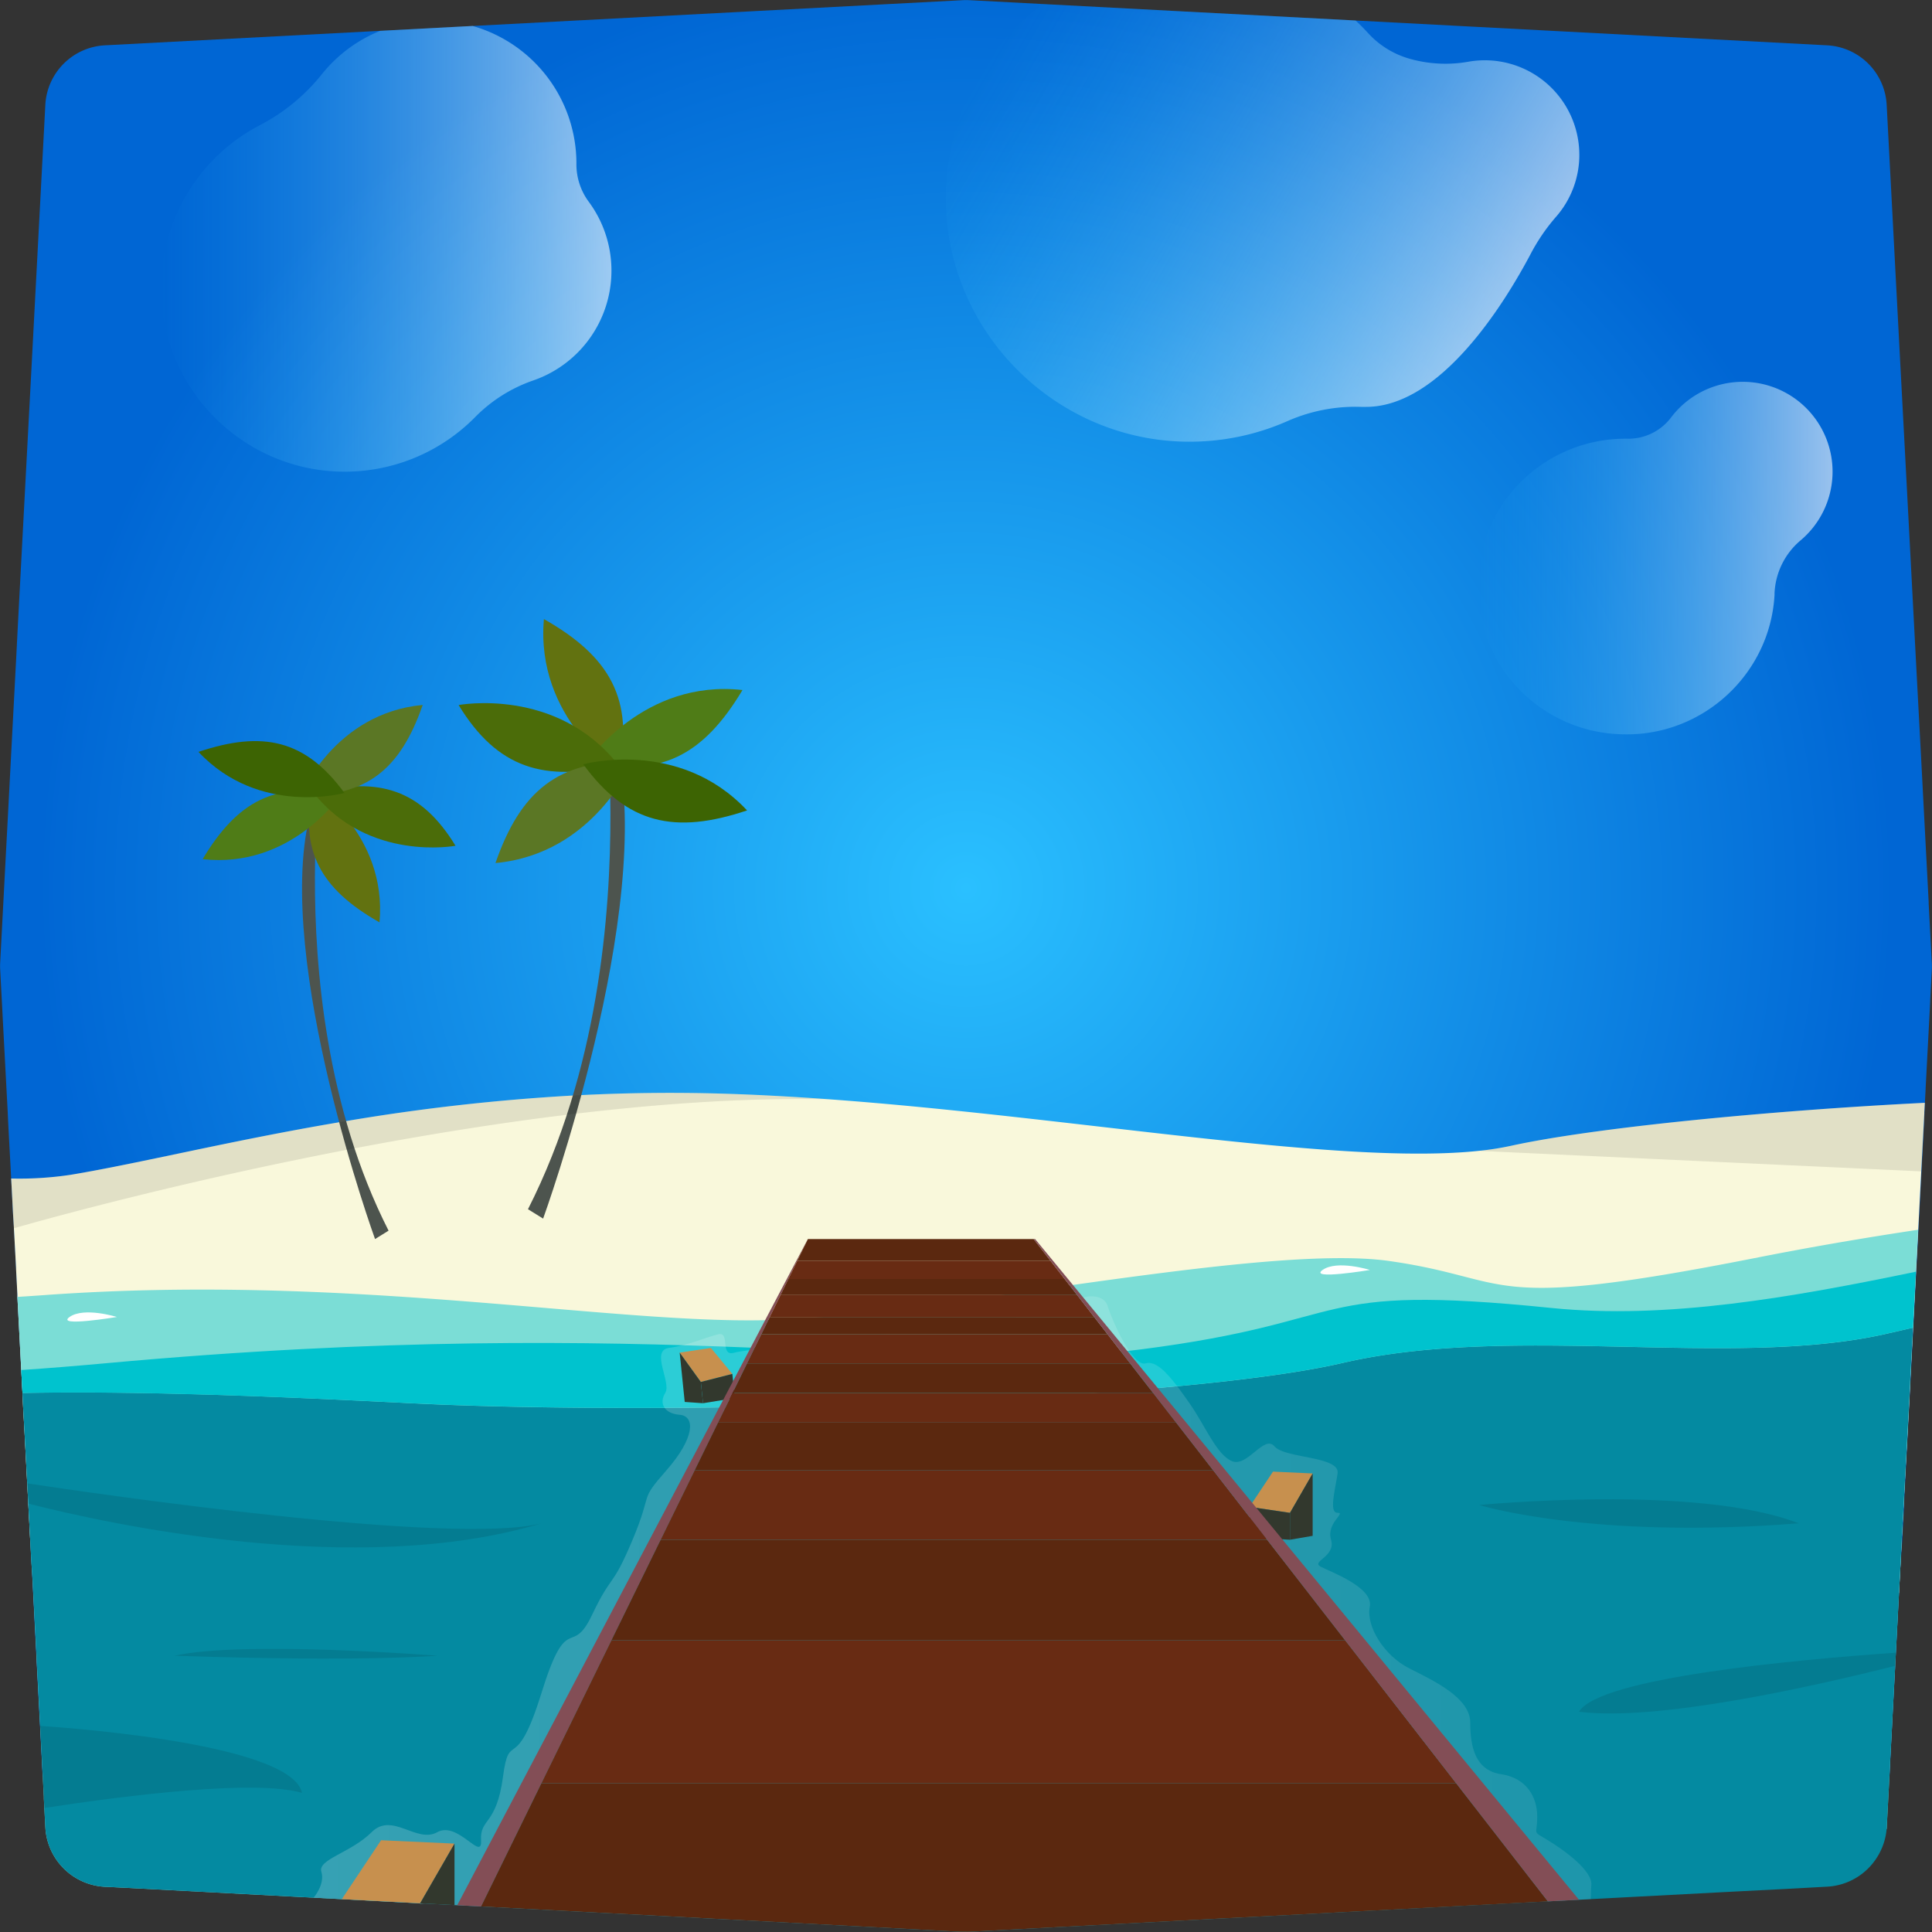<svg xmlns="http://www.w3.org/2000/svg" xmlns:xlink="http://www.w3.org/1999/xlink" viewBox="0 0 1000 1000"><rect x="0" y="0" width="1000" height="1000" fill="#333333" stroke="none"/><defs><style>.cls-1{fill:none;}.cls-2{fill:url(#radial-gradient);}.cls-3{fill:#f9f8db;}.cls-4{fill:#7bddd6;}.cls-5{fill:#048aa1;}.cls-6{fill:#00c3ce;}.cls-7{fill:#4d544e;}.cls-8{fill:#627210;}.cls-9{fill:#4f7c17;}.cls-10{fill:#4b6c09;}.cls-11{fill:#5b7725;}.cls-12{fill:#3d6403;}.cls-13{opacity:0.2;fill:url(#linear-gradient);}.cls-14{fill:#c7904e;}.cls-15{fill:#32382d;}.cls-16{fill:#834e56;}.cls-17{fill:#5b280f;}.cls-18{fill:#682b13;}.cls-19{fill:url(#linear-gradient-2);}.cls-20{fill:url(#linear-gradient-3);}.cls-21{fill:url(#linear-gradient-4);}.cls-22{opacity:0.1;}.cls-23{fill:#fff;}</style><radialGradient id="radial-gradient" cx="500" cy="459.78" r="480.27" gradientUnits="userSpaceOnUse"><stop offset="0" stop-color="#2ac0ff"/><stop offset="1" stop-color="#0066d4"/></radialGradient><linearGradient id="linear-gradient" x1="162.34" y1="835.46" x2="823.69" y2="835.46" gradientUnits="userSpaceOnUse"><stop offset="0" stop-color="#fff"/><stop offset="1" stop-color="#fff" stop-opacity="0.5"/></linearGradient><linearGradient id="linear-gradient-2" x1="83.3" y1="128.77" x2="316.48" y2="128.77" gradientUnits="userSpaceOnUse"><stop offset="0" stop-color="#2ac0ff" stop-opacity="0"/><stop offset="1" stop-color="#fff" stop-opacity="0.6"/></linearGradient><linearGradient id="linear-gradient-3" x1="511.24" y1="31.32" x2="767.69" y2="179.38" xlink:href="#linear-gradient-2"/><linearGradient id="linear-gradient-4" x1="765.58" y1="288.85" x2="948.57" y2="288.85" xlink:href="#linear-gradient-2"/></defs><g id="Layer_2" data-name="Layer 2"><g id="OutPut"><rect id="BG" class="cls-1" width="1000" height="1000"/></g><g id="Bachground"><g id="_0" data-name="0"><path class="cls-2" d="M999.91,501.71l-.25,4.69-.48,9.1-.09,1.66,0,.88h0l-1.62,30.71h0l-.18,3.41-.41,7.74-.06,1.1-.12,2.28,0,.4h0l-.37,7.1,0,.66-.22,4.25,0,.67-.2,3.81,0,.85-1.16,21.87-.18,3.38-.1,2-.15,2.86-.26,5-.38,7.1-.11,2.09-.59,11.16-.38,7.34-.56,10.57-.13,2.43-.07,1.37-.13,2.47-.88,16.85-.12,2.28-.1,1.79-.29,5.59-.68,12.86-.38,7.13-.74,14.13-.09,1.71h0l-.14,2.63-.07,1.35-.44,8.23-1.27,24.15-.08,1.49-.23,4.43-.15,2.94-.06,1.08-.34,6.48v.25l-.11,2.18,0,.29,0,.69-.09,1.8h0l-.69,13.05-.08,1.4v.06l-.11,2.22L983.74,809l-.82,15.47-.61,11.61v.08l-1,19.18v.09l-.36,6.8h0l-.49,9.39-.73,13.81L979,899.37l-.37,6.93,0,.77-.26,4.93-.14,2.71-.25,4.8H22.08l-.35-6.74v-.06l-.3-5.68-.72-13.69-.61-11.57-1.28-24.35,0-.3-.42-8-.54-10.26v-.07l0-.34-.07-1.29-.06-1.25-.06-1.09v-.22l-.34-6.53-.45-8.57-.15-2.78-.21-4-.2-3.73-.11-2-.42-7.79-.15-2.82-.09-1.82,0-.52-.68-13-.15-2.72-.08-1.56,0-.63-.44-8.3-.69-13.14-.58-10.94-.17-3.26-.09-1.7,0-.4-.5-9.48-.19-3.69L11.63,721,11,709.12l-.1-2L10.42,698l-1.09-20.7-.16-3.07-.16-3L9,670.07l0-.91-.19-3.7-1.26-24-.17-3.22-.13-2.5-.24-4.41L6.79,629l-.7-13.25L5.79,610l-1-18.47-.18-3.39-.42-8L4,575.74,2.42,546l-.81-15.3-1.52-29a32.51,32.51,0,0,1,0-3.42l1-19,.85-16.14.8-15.24.38-7.18.34-6.42L4.69,411l.25-4.83L6.26,381l2.17-41.22L9,328.4l1.52-28.86L16.1,194.13l.63-11.91v0l5.6-106.46.39-7.3.74-14.14A32.58,32.58,0,0,1,54.29,23.46L97,21.21l93.93-4.94,5.91-.31,42.1-2.22h0l5.73-.3L496.2.2l2.09-.11a32.51,32.51,0,0,1,3.42,0l2.35.12h0l35.57,1.87,73.23,3.86,88.78,4.67L945.71,23.46a32.58,32.58,0,0,1,30.83,30.83l2.87,54.53,1.7,32.42h0l2.81,53.33L986,233.74h0l2.92,55.43.65,12.37.44,8.39,1.26,23.94h0l1,19h0l1,18.77,1.07,20.24.51,9.65,3,57.2.22,4.21.21,4,0,.8.75,14.12.06,1.24.8,15.17A32.51,32.51,0,0,1,999.91,501.71Z"/><path class="cls-3" d="M996.27,570.81l-.26,4.91,0,.67v.07l-.15,2.8-1.25,23.66-.18,3.38-.1,2-.41,7.9-1,19.42-.05.93-.16,3.08-.78,14.83-.13,2.43-.07,1.37-.13,2.47-1.15,21.92-.24,4.59-.26,4.85-.42,8-.38,7.13-.43,8.25,0,.71-.2,3.86-.3,5.66-.07,1.35-.46,8.67h0l-.42,8L986.1,764l-.28,5.32-.34,6.48v.25l-1,18-.08,1.46-.11,2.22L983.74,809l-.82,15.47-291,6.6-9.47.21-211.32,4.79L328.89,823.66l-6.42-.56L15.59,796.34,15.47,794l-.94-17.92L13.4,754.64l-.58-10.94-.17-3.26L12,728.86l-.19-3.69L11.63,721l-.53-10-.1-1.87-1.05-20-.1-1.9-.45-8.56L9,671.27,9,670.07l-.69-13.21,0-.5-.11-2.1-1-18.5L6.79,629l-.48-9.12L5.79,610a178.26,178.26,0,0,0,30.82-1.93c36-6,82.51-17.64,139-27.2l3.59-.61a1059.23,1059.23,0,0,1,117.36-13.22c1.45-.08,2.91-.16,4.37-.22,23.3-1.16,47.68-1.51,73.12-.75,18.06.54,36.54,1.56,55.22,2.93h0c127.57,9.31,264.16,34.36,336.32,26.66h0a150.45,150.45,0,0,0,16.49-2.59C824.73,583.71,915.91,574.81,996.27,570.81Z"/><path class="cls-4" d="M992.81,636.52l-.16,3.08-.78,14.83-.13,2.43-.07,1.37-.13,2.47-1.15,21.92-.24,4.59-.26,4.85-.42,8-.38,7.13-.43,8.25,0,.71-.2,3.86-.3,5.66-.07,1.35-.46,8.67h0l-.42,8L986.1,764l-.28,5.32-.34,6.48v.25l-1,18-.08,1.46-.11,2.22L983.74,809l-.82,15.47-.61,11.61-2.6,49.36L979,899.37,978.31,912l0,.77-.1,1.94-.25,4.8-1.38,26.2c0,.32,0,.64-.07,1l-181.74,9.25-14.88.75-529.3,26.94-12.9.66-2.4.12-16.16.82-1.73.09.1-.17-14.14-.75h0l-4-.21L176.92,983l-22.11-1.16-81.55-4.29-7.4-.39L62.5,977l-.92-.05-6.72-.35-.57,0a32.58,32.58,0,0,1-30.71-29.28s0-.06,0-.09c-.05-.48-.08-1-.11-1.46l-.5-9.5-.28-5.32,0-.83-.56-10.55-.35-6.74-1-19.43-1.87-35.48,0-.74-.42-8-.54-10.33-.15-2.88-.86-16.41-.15-2.78L16.27,809l-.68-12.66L15.47,794l-.94-17.92L13.4,754.64l-.58-10.94-.17-3.26L12,728.86l-.19-3.69L11.63,721l-.53-10-.1-1.87-1.05-20-.1-1.9-.45-8.56L9,671.27q7.15-.43,14.1-.94c156-11.25,289.8,14.74,372.89,13l1.62,0c8.48-.21,17.87-.8,28-1.66,27.05-2.32,59.17-6.65,92.45-11.34,11.77-1.66,23.69-3.36,35.58-5l1.69-.24c65.16-9.15,129.24-17.32,163.77-12.39,66,9.41,46.5,26.61,189-1.49C936.67,645.54,965.16,640.67,992.81,636.52Z"/><path class="cls-5" d="M990.15,687.21l-.26,4.85-.42,8-.38,7.13-.43,8.25,0,.71-.2,3.86-.3,5.66-.07,1.35-.46,8.67h0l-.42,8L986.1,764l-.28,5.32-.34,6.48v.25l-1,18-.08,1.46-.11,2.22L983.74,809l-.82,15.47-.61,11.61-1,19.35-.36,6.8h0l-1.22,23.2L979,899.37,978.31,912l0,.77-.1,1.94-.25,4.8-1.38,26.2c0,.32,0,.64-.07,1A32.26,32.26,0,0,1,973,958.81a22.66,22.66,0,0,1-1.17,2.09,32.52,32.52,0,0,1-26.14,15.64l-18.12,1-3.8.2L901,978.9l-7.63.4-50.26,2.64h0l-4.07.22-8.51.45-7.07.37-6.13.32-15.6.82-.49,0-8.53.45-7.94.41-22.58,1.19-4.63.25h0L655.7,991.81l-19.64,1-7.77.41-99.7,5.25h0l-26.65,1.4h-.22c-.73,0-1.45.05-2.18,0-.41,0-.83,0-1.24,0l-1,0-10.52-.55-6.37-.34L448,997.26l-4.46-.23h0l-73.28-3.86-2.92-.16-1.4-.07-49.34-2.6-7-.36h0l-14.13-.75h0l-3.69-.19h0L249,986.79l-12.33-.65-1.41-.07-2.58-.14-13.58-.72-1.73.09.1-.17-14.14-.75h0l-4-.21L176.92,983l-14.58-.77-7.53-.39-81.55-4.29-7.4-.39L62.5,977l-.92-.05-6.72-.35-.57,0a32.58,32.58,0,0,1-30.71-29.28s0-.06,0-.09c-.05-.48-.08-1-.11-1.46l-.5-9.5,0-.4-.26-4.92,0-.83-.56-10.55-.35-6.74-1-19.43-1.87-35.48,0-.74-.42-8-.54-10.33-.15-2.88-.86-16.41-.15-2.78L16.27,809l-.68-12.66L15.47,794l-.83-15.73h0l-.11-2.18-.44-8.3-.69-13.14-.58-10.94-.17-3.26L12,728.86l-.19-3.69L11.63,721c63-1.14,132.35,1.84,201.87,5.35,35.85,1.81,81.4,2.59,130.48,2.36q14-.06,28.28-.24l3.26,0c64.23-.84,132.09-3.33,190.72-7.45,9.92-.7,19.58-1.44,28.9-2.23l4.09-.35q5.12-.45,10.09-.91c35.41-3.31,65.24-7.33,85.68-12.08,88-20.43,200,2.9,280-14.76Q982.13,689.1,990.15,687.21Z"/><path class="cls-6" d="M991.67,658.23l-.13,2.47-1.15,21.92-.24,4.59q-8,1.88-15.15,3.46c-80,17.66-192-5.67-280,14.76-22.35,5.19-55.94,9.52-95.77,13l-4.09.35c-9.32.79-19,1.53-28.9,2.23-58.63,4.12-126.49,6.61-190.72,7.45l-3.26,0c-59.72.73-116.11,0-158.76-2.12C144,722.86,74.59,719.88,11.63,721l-.53-10-.1-1.87q21-1.44,43-3.45c145.61-13.34,251.16-11.5,334.56-8.15l2.06.09h0c77.52,3.15,135.87,7.52,189.62,2,1.07-.1,2.14-.21,3.21-.34q3.28-.35,6.54-.77C704,684,675,664,803,677,862.73,683.07,927.69,671.49,991.67,658.23Z"/><path class="cls-7" d="M194.12,641.33s-52-143.34-34-218.34-24,86,41,214Z"/><path class="cls-7" d="M281.12,630.75s58.22-160.48,38.06-244.44,26.87,96.28-45.9,239.58Z"/><path class="cls-8" d="M161.9,406.94s38.6,24.78,34.54,70.48C165.92,460.1,154.81,440.39,161.9,406.94Z"/><path class="cls-9" d="M176.14,411.79s-25.66,38-71.25,32.9C122.91,414.58,142.87,403.93,176.14,411.79Z"/><path class="cls-10" d="M235.78,437.77s-45.07,8.52-73.52-27.48C196.33,401.91,217.94,408.6,235.78,437.77Z"/><path class="cls-11" d="M155.7,411.57s17.41-42.44,63.09-46.69C207.26,398,189.88,412.51,155.7,411.57Z"/><path class="cls-12" d="M178.29,410.44s-44.21,12.23-75.55-21.27C136,378,158.09,382.85,178.29,410.44Z"/><path class="cls-8" d="M320.29,399.52S277,371.71,281.53,320.43C315.78,339.86,328.24,362,320.29,399.52Z"/><path class="cls-9" d="M304.31,394.08s28.79-42.66,80-36.92C364.05,391,341.65,402.9,304.31,394.08Z"/><path class="cls-10" d="M237.38,364.93s50.58-9.57,82.51,30.83C281.65,405.17,257.4,397.66,237.38,364.93Z"/><path class="cls-11" d="M327.25,394.33s-19.53,47.62-70.8,52.39C269.38,409.53,288.89,393.28,327.25,394.33Z"/><path class="cls-12" d="M301.9,395.59s49.61-13.72,84.78,23.88C349.36,432,324.56,426.56,301.9,395.59Z"/><path class="cls-13" d="M823.67,975.67c-.14,1.45-.22,4.06-.27,7.31l-6.13.32-15.6.82-.49,0-8.53.45-7.94.41-22.58,1.19-4.63.25h0L655.7,991.81l-19.64,1-7.77.41-99.7,5.25h0l-26.65,1.4h-.22c-.73,0-1.45.05-2.18,0-.41,0-.83,0-1.24,0l-1,0-10.52-.55-6.37-.34L448,997.26l-4.46-.23h0l-73.28-3.86-2.92-.16-1.4-.07-49.34-2.6-7-.36h0l-14.13-.75h0l-3.69-.19h0L249,986.79l-12.33-.65-1.41-.07-2.58-.14-13.58-.72-1.73.09.1-.17-14.14-.75h0l-4-.21L176.92,983l-14.58-.77s6-6.92,4-13.4,15.34-9.82,26-20.49,23.28,6,34,0S249.65,964,249,952.5s8-7.5,11.34-32.83,6.48,0,19.91-43.34,15.43-17.86,26.09-40.26,10.19-13.14,21.09-39.11,2.91-19.29,17.58-36,14.93-28,6.8-28.67c-3.86-.31-6.49-1.68-7.82-3.6-1.49-2.12-1.4-4.93.35-7.73,3.34-5.33-7.93-22,2-23.31s18.66-5.35,25.33-7,.47,12,8.68,9.43S549.8,681.67,553.67,676s17.3-7.67,19.65,0,13,31.67,19.68,29.67c4.9-1.47,10.51,4.21,16.32,11.84,2.1,2.76,4.23,5.77,6.35,8.79,8,11.37,14,26.7,22,30s16.66-14,22-7.67,34,5,32.66,14-4.57,20.45,0,20.39-6,5.28-3.38,14-10.67,11.15-5.33,13.91S711,821.67,709,831.67s7.33,25.33,20.67,32S761,879,761,891.67s2.67,24.66,16,26.66,18.67,12,18.67,22-3,7,5.51,12.17S824.37,968.33,823.67,975.67Z"/><polygon class="cls-14" points="235.25 954.25 217.46 985.13 203.32 984.38 203.31 984.38 199.31 984.17 176.92 982.99 197.25 952.5 235.25 954.25"/><polygon class="cls-15" points="235.25 954.25 235.25 986.07 232.67 985.93 219.09 985.21 217.36 985.3 217.46 985.13 235.25 954.25"/><polygon class="cls-14" points="658.9 761.71 646.75 779.95 667.68 783.05 679.43 762.66 658.9 761.71"/><polygon class="cls-15" points="667.68 783.05 667.68 796.96 646.75 795.75 646.75 779.95 667.68 783.05"/><polygon class="cls-15" points="667.68 796.96 679.43 794.94 679.43 762.66 667.68 783.05 667.68 796.96"/><polygon class="cls-14" points="367.97 697.69 379.06 711.13 362.75 715.29 351.8 700.1 367.97 697.69"/><polygon class="cls-15" points="362.75 715.29 363.88 726.3 380.34 723.64 379.06 711.13 362.75 715.29"/><polygon class="cls-15" points="363.88 726.3 354.41 725.64 351.8 700.1 362.75 715.29 363.88 726.3"/><polygon class="cls-16" points="418.19 641.33 412.63 652.67 408.06 662 403.98 670.33 398.43 681.67 397.62 683.33 394.02 690.67 390.63 697.61 386.68 705.67 379.91 719.46 379.91 719.48 379.17 721 377.66 724.07 375.52 728.45 371.66 736.33 359.58 761 341.95 797 328.89 823.66 316.48 849 281.95 919.51 280.24 923 250.55 983.61 248.99 986.79 236.66 986.14 237.65 984.27 269.89 923 271.73 919.51 308.84 849 322.47 823.1 336.2 797 355.15 761 368.13 736.33 372.26 728.49 374.3 724.62 376.2 721 379.44 714.84 384.27 705.67 388.56 697.52 392.16 690.67 396 683.37 396.9 681.67 402.86 670.33 407.25 662 412.16 652.67 418.13 641.33 418.19 641.33"/><polygon class="cls-17" points="543.81 652.67 412.63 652.67 418.19 641.33 535.01 641.33 543.81 652.67"/><path class="cls-17" d="M801.18,984.15l-8.53.45-7.94.41-22.58,1.19-4.63.25h0L655.7,991.81l-19.64,1-7.77.41-99.7,5.25h0l-26.65,1.4h-.22c-.73,0-1.45.05-2.18,0-.41,0-.83,0-1.24,0l-1,0-10.52-.55-6.37-.34L448,997.26l-4.46-.23h0l-73.28-3.86-2.92-.16-1.4-.07-49.34-2.6-7-.36h0l-14.13-.75h0l-3.69-.19h0L249,986.79l1.56-3.18L280.24,923H753.71l26.14,33.67Z"/><polygon class="cls-18" points="753.71 923 280.24 923 316.48 849 696.25 849 753.71 923"/><polygon class="cls-17" points="696.25 849 316.48 849 341.95 797 655.88 797 696.25 849"/><polygon class="cls-18" points="655.88 797 341.95 797 359.58 761 627.92 761 655.88 797"/><polygon class="cls-17" points="627.92 761 359.58 761 371.66 736.33 608.77 736.33 627.92 761"/><polygon class="cls-18" points="608.77 736.33 371.66 736.33 379.17 721 596.87 721 608.77 736.33"/><polygon class="cls-17" points="596.87 721 379.17 721 386.68 705.67 584.96 705.67 596.87 721"/><polygon class="cls-18" points="584.96 705.67 386.68 705.67 394.02 690.67 573.32 690.67 584.96 705.67"/><polygon class="cls-18" points="566.33 681.67 398.43 681.67 403.98 670.33 557.53 670.33 566.33 681.67"/><polygon class="cls-17" points="557.53 670.33 403.98 670.33 408.06 662 551.06 662 557.53 670.33"/><polygon class="cls-17" points="573.32 690.67 394.02 690.67 398.43 681.67 566.33 681.67 573.32 690.67"/><polygon class="cls-18" points="551.06 662 408.06 662 412.63 652.67 543.81 652.67 551.06 662"/><polygon class="cls-16" points="817.27 983.3 801.67 984.12 801.18 984.15 779.85 956.67 753.71 923 751 919.51 696.25 849 682.49 831.28 655.88 797 655.29 796.24 646.75 785.24 627.92 761 608.77 736.33 596.87 721 595.14 718.77 584.96 705.67 580.25 699.6 573.32 690.67 566.33 681.67 557.53 670.33 553.62 665.3 551.06 662 543.81 652.67 535.01 641.33 535.77 641.33 545.11 652.67 552.79 662 555.31 665.06 559.64 670.33 568.98 681.67 576.39 690.67 583.46 699.26 588.73 705.67 599.23 718.42 601.35 721 613.97 736.33 634.28 761 648.15 777.85 650.31 780.48 663.69 796.73 663.91 797 691.96 831.07 706.72 849 764.76 919.51 767.63 923 794.73 955.92 817.27 983.3"/><path class="cls-19" d="M316.48,140.11A60.06,60.06,0,0,1,275.77,197a77.86,77.86,0,0,0-30,19.06,94.73,94.73,0,0,1-68.64,28.07c-51.16-.63-93-42.37-93.77-93.52A95,95,0,0,1,134.8,64.64a100.6,100.6,0,0,0,32-26.48,74.1,74.1,0,0,1,30-22.2l42.1-2.22h0l5.73-.3a74,74,0,0,1,53.72,71.17v.12a32.56,32.56,0,0,0,6.28,19.56A59.79,59.79,0,0,1,316.48,140.11Z"/><path class="cls-20" d="M817.46,80.08a48.66,48.66,0,0,1-12.24,32.34,99.72,99.72,0,0,0-13.16,19.41c-13.48,25.41-46.45,78.77-85,78.77q-1.27,0-2.55,0a87,87,0,0,0-37.8,7.22,125,125,0,0,1-39.42,10.27c-76.39,7.05-141.91-56.2-137.51-132.79A125.79,125.79,0,0,1,539.64,2.08l162,8.53Q705,13.69,708,17a46.11,46.11,0,0,0,22.11,13.54l.84.23a68,68,0,0,0,29.27,1.14,48.93,48.93,0,0,1,57.23,48.18Z"/><path class="cls-21" d="M918.49,307.19c0,.24,0,.48,0,.72-2.27,41-37.1,73.09-78.12,72.17a76.5,76.5,0,0,1,1.74-153h.67A27.67,27.67,0,0,0,865,216a46.5,46.5,0,1,1,66.88,63.78A37.92,37.92,0,0,0,918.49,307.19Z"/><path class="cls-22" d="M280.24,788.46c-95.59,28.9-225.68,0-265.6-10.19h0l-.11-2.18-.44-8.3C47.35,772.81,234.05,800.24,280.24,788.46Z"/><path class="cls-22" d="M226.3,857s-100.63-8-136,0C187.67,860.33,226.3,857,226.3,857Z"/><path class="cls-22" d="M156.33,928c-23.87-7-89.31,1.06-133.39,7.81l-.26-4.92,0-.83-.56-10.55-.35-6.74-1-19.43S150.66,901,156.33,928Z"/><path class="cls-22" d="M765.58,779S878.26,767.91,931,788.46C823.69,797,765.58,779,765.58,779Z"/><path class="cls-22" d="M981.29,855.43l-.36,6.8h0c-44.79,11.28-123.7,28.84-163.66,23.76C827.71,868.45,928.11,859.15,981.29,855.43Z"/><path class="cls-23" d="M60.5,681.67s-17-5.33-24.5,0S60.5,681.67,60.5,681.67Z"/><path class="cls-23" d="M709.07,657.33s-17-5.33-24.5,0S709.07,657.33,709.07,657.33Z"/><path class="cls-22" d="M429.22,569C249.43,565,7.15,635.76,7.15,635.76L6.79,629l-.48-9.12L5.79,610a178.26,178.26,0,0,0,30.82-1.93c36-6,82.51-17.64,139-27.2l3.59-.61a1059.23,1059.23,0,0,1,117.36-13.22c1.45-.08,2.91-.16,4.37-.22,23.3-1.16,47.68-1.51,73.12-.75C392.06,566.63,410.54,567.65,429.22,569Z"/><path class="cls-22" d="M996.27,570.81l-.26,4.91,0,.67v.07l-.15,2.8-1.25,23.66-.18,3.38L765.58,595.69h0a150.45,150.45,0,0,0,16.49-2.59C824.73,583.71,915.91,574.81,996.27,570.81Z"/></g></g></g></svg>